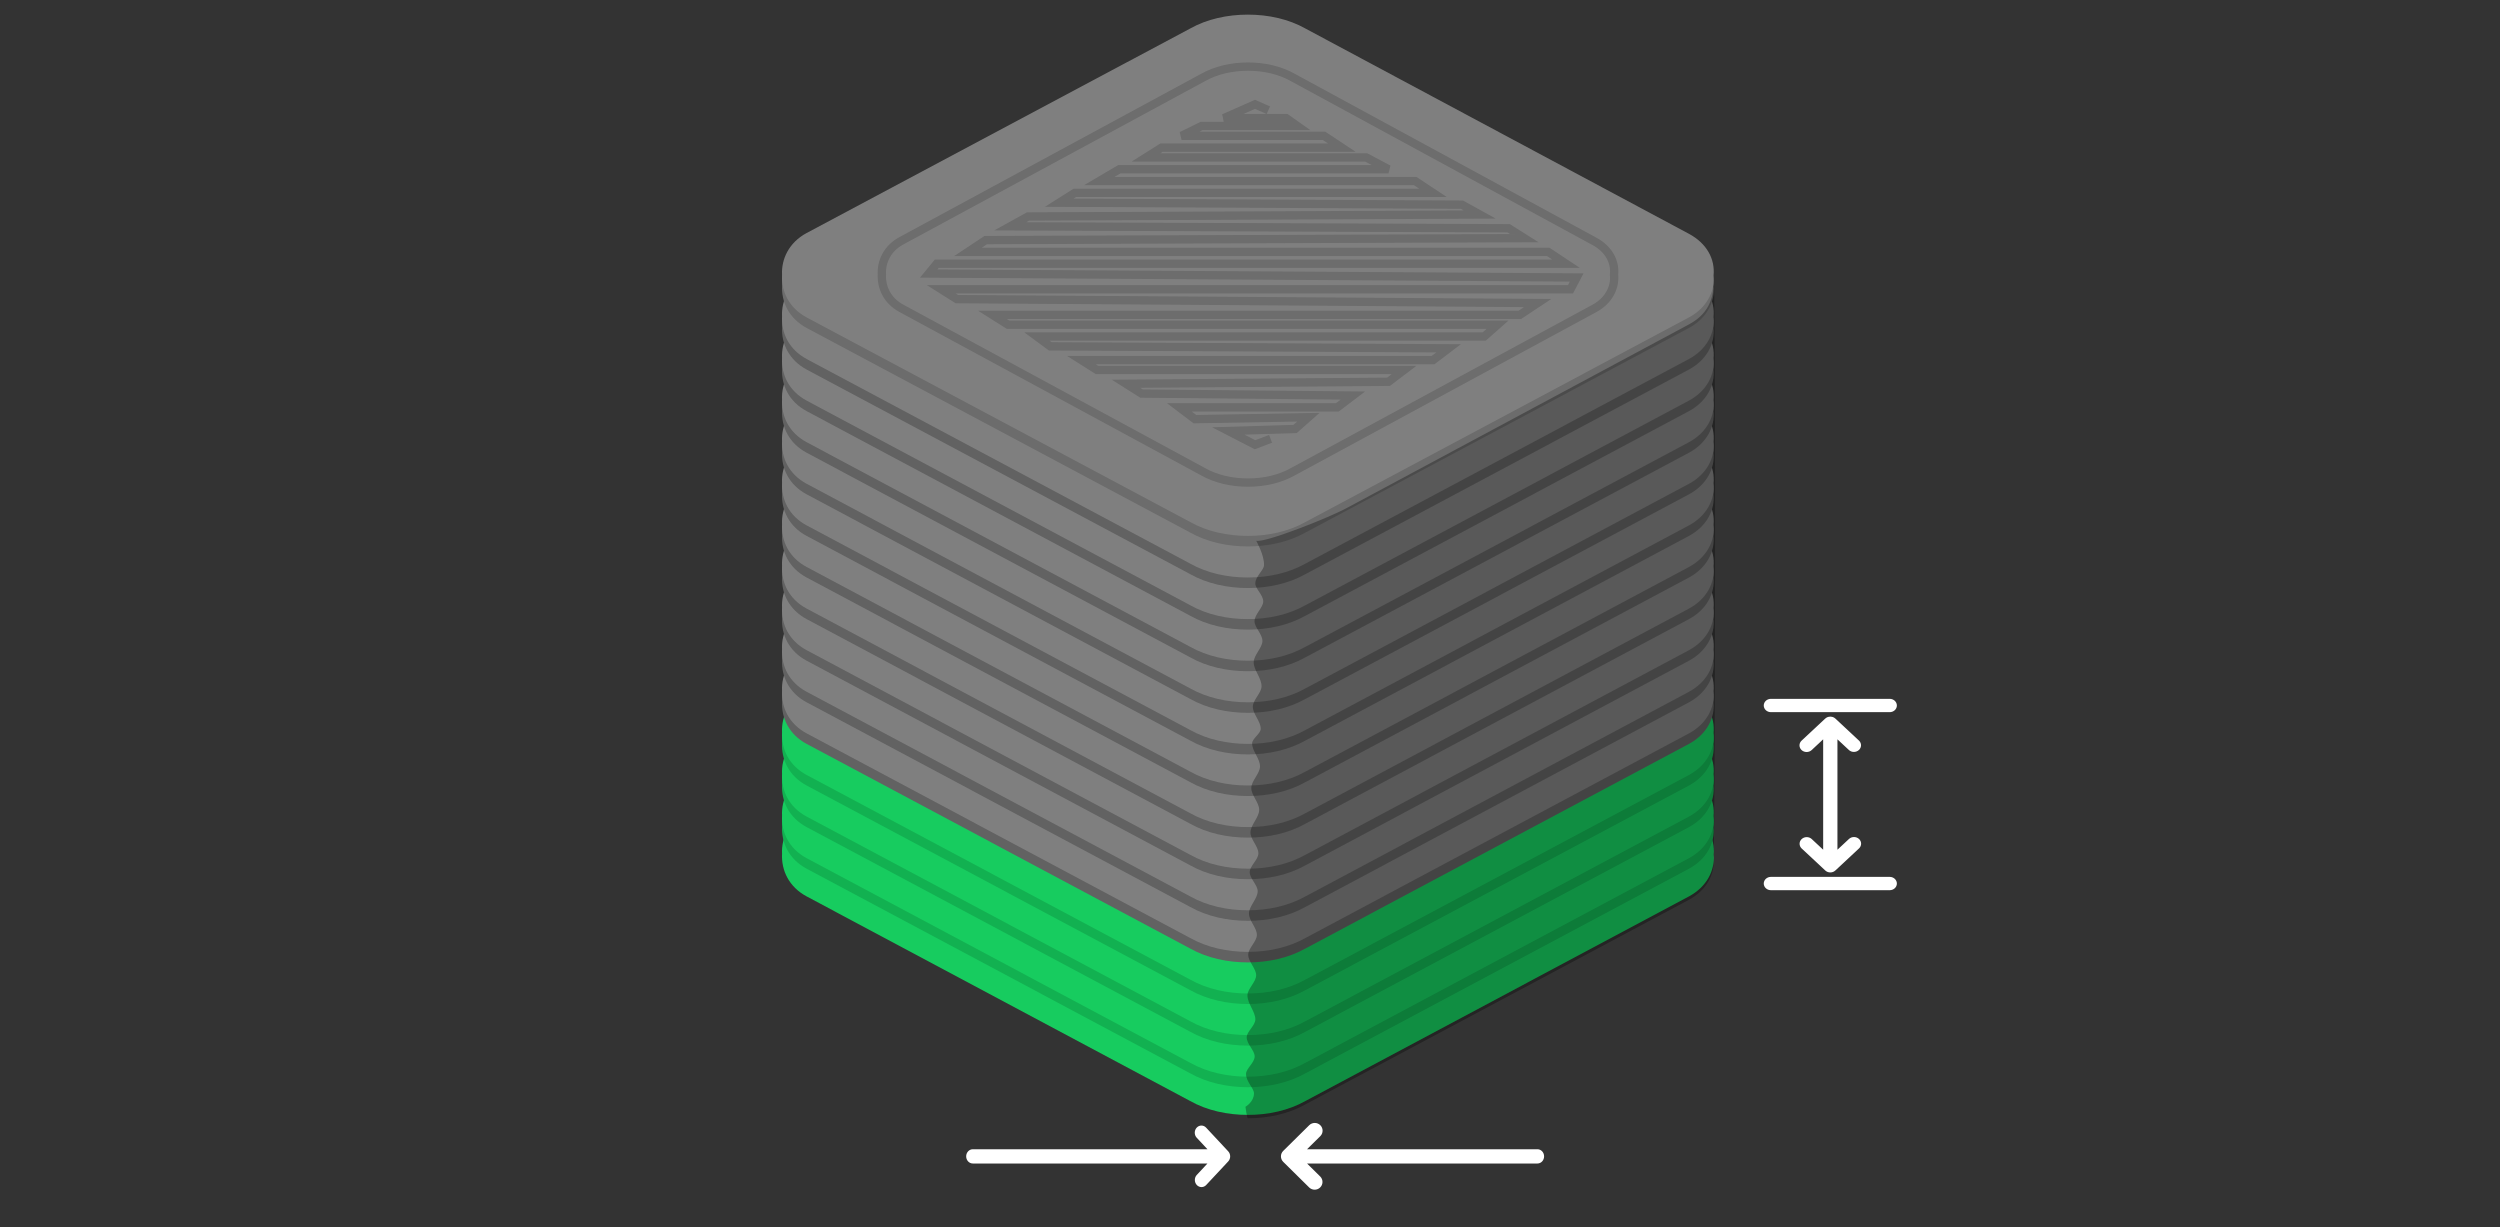 <svg 
 xmlns="http://www.w3.org/2000/svg"
 xmlns:xlink="http://www.w3.org/1999/xlink"
 width="300.5px" height="147.5px">
<rect width="100%" height="100%" fill="#333333" stroke="none"/>
<path fill-rule="evenodd"  fill="none"
 d="M-0.002,-0.001 L299.999,-0.001 L299.999,146.999 L-0.002,146.999 L-0.002,-0.001 Z"/>
<path fill-rule="evenodd"  fill="rgb(23, 204, 95)"
 d="M203.010,107.749 C205.148,106.600 206.162,104.606 205.968,102.724 C206.176,100.731 205.148,98.847 203.010,97.698 L156.921,73.028 C154.880,71.879 152.436,71.353 149.992,71.353 C147.548,71.353 145.090,71.879 143.049,73.028 L96.960,97.601 C94.822,98.750 93.905,100.744 94.003,102.627 C93.905,104.620 94.822,106.600 96.960,107.749 L143.049,132.336 C145.090,133.485 147.534,134.011 149.992,134.011 C152.436,134.011 154.880,133.485 156.921,132.336 L203.010,107.749 Z"/>
<path fill-rule="evenodd"  fill="rgb(18, 177, 81)"
 d="M203.010,104.420 C205.148,103.271 206.162,101.277 205.968,99.394 C206.176,97.402 205.148,95.518 203.010,94.369 L156.921,69.699 C154.880,68.550 152.436,68.024 149.992,68.024 C147.548,68.024 145.090,68.550 143.049,69.699 L96.960,94.272 C94.822,95.422 93.905,97.415 94.003,99.298 C93.905,101.291 94.822,103.271 96.960,104.420 L143.049,129.007 C145.090,130.156 147.534,130.682 149.992,130.682 C152.436,130.682 154.880,130.156 156.921,129.007 L203.010,104.420 Z"/>
<path fill-rule="evenodd"  fill="rgb(23, 204, 95)"
 d="M203.010,103.154 C205.148,102.005 206.162,100.012 205.968,98.129 C206.176,96.136 205.148,94.253 203.010,93.103 L156.921,68.433 C154.880,67.284 152.436,66.758 149.992,66.758 C147.548,66.758 145.090,67.284 143.049,68.433 L96.960,93.007 C94.822,94.156 93.905,96.149 94.003,98.032 C93.905,100.025 94.822,102.005 96.960,103.154 L143.049,127.741 C145.090,128.890 147.534,129.416 149.992,129.416 C152.436,129.416 154.880,128.890 156.921,127.741 L203.010,103.154 Z"/>
<path fill-rule="evenodd"  fill="rgb(18, 177, 81)"
 d="M203.010,99.420 C205.148,98.271 206.162,96.277 205.968,94.395 C206.176,92.401 205.148,90.518 203.010,89.369 L156.921,64.699 C154.880,63.550 152.436,63.024 149.992,63.024 C147.548,63.024 145.090,63.550 143.049,64.699 L96.960,89.272 C94.822,90.422 93.905,92.415 94.003,94.297 C93.905,96.291 94.822,98.271 96.960,99.420 L143.049,124.007 C145.090,125.156 147.534,125.682 149.992,125.682 C152.436,125.682 154.880,125.156 156.921,124.007 L203.010,99.420 Z"/>
<path fill-rule="evenodd"  fill="rgb(23, 204, 95)"
 d="M203.010,98.154 C205.148,97.005 206.162,95.011 205.968,93.129 C206.176,91.136 205.148,89.252 203.010,88.103 L156.921,63.433 C154.880,62.284 152.436,61.758 149.992,61.758 C147.548,61.758 145.090,62.284 143.049,63.433 L96.960,88.006 C94.822,89.156 93.905,91.149 94.003,93.031 C93.905,95.025 94.822,97.005 96.960,98.154 L143.049,122.741 C145.090,123.890 147.534,124.416 149.992,124.416 C152.436,124.416 154.880,123.890 156.921,122.741 L203.010,98.154 Z"/>
<path fill-rule="evenodd"  fill="rgb(18, 177, 81)"
 d="M203.010,94.420 C205.148,93.271 206.162,91.277 205.968,89.395 C206.176,87.401 205.148,85.518 203.010,84.369 L156.921,59.699 C154.880,58.550 152.436,58.024 149.992,58.024 C147.548,58.024 145.090,58.550 143.049,59.699 L96.960,84.272 C94.822,85.422 93.905,87.415 94.003,89.297 C93.905,91.291 94.822,93.271 96.960,94.420 L143.049,119.007 C145.090,120.156 147.534,120.682 149.992,120.682 C152.436,120.682 154.880,120.156 156.921,119.007 L203.010,94.420 Z"/>
<path fill-rule="evenodd"  fill="rgb(23, 204, 95)"
 d="M203.010,93.154 C205.148,92.005 206.162,90.011 205.968,88.129 C206.176,86.136 205.148,84.252 203.010,83.103 L156.921,58.433 C154.880,57.284 152.436,56.758 149.992,56.758 C147.548,56.758 145.090,57.284 143.049,58.433 L96.960,83.006 C94.822,84.155 93.905,86.149 94.003,88.031 C93.905,90.025 94.822,92.005 96.960,93.154 L143.049,117.741 C145.090,118.890 147.534,119.416 149.992,119.416 C152.436,119.416 154.880,118.890 156.921,117.741 L203.010,93.154 Z"/>
<path fill-rule="evenodd"  fill="rgb(98, 98, 98)"
 d="M203.010,89.420 C205.148,88.271 206.162,86.278 205.968,84.395 C206.176,82.401 205.148,80.518 203.010,79.369 L156.921,54.699 C154.880,53.550 152.436,53.024 149.992,53.024 C147.548,53.024 145.090,53.550 143.049,54.699 L96.960,79.272 C94.822,80.421 93.905,82.415 94.003,84.298 C93.905,86.291 94.822,88.271 96.960,89.420 L143.049,114.007 C145.090,115.156 147.534,115.682 149.992,115.682 C152.436,115.682 154.880,115.156 156.921,114.007 L203.010,89.420 Z"/>
<path fill-rule="evenodd"  fill="rgb(127, 127, 127)"
 d="M203.010,88.154 C205.148,87.005 206.162,85.012 205.968,83.129 C206.176,81.135 205.148,79.252 203.010,78.103 L156.921,53.433 C154.880,52.284 152.436,51.758 149.992,51.758 C147.548,51.758 145.090,52.284 143.049,53.433 L96.960,78.006 C94.822,79.155 93.905,81.149 94.003,83.032 C93.905,85.025 94.822,87.005 96.960,88.154 L143.049,112.741 C145.090,113.890 147.534,114.416 149.992,114.416 C152.436,114.416 154.880,113.890 156.921,112.741 L203.010,88.154 Z"/>
<path fill-rule="evenodd"  fill="rgb(98, 98, 98)"
 d="M203.010,84.420 C205.148,83.271 206.162,81.278 205.968,79.395 C206.176,77.401 205.148,75.518 203.010,74.369 L156.921,49.699 C154.880,48.550 152.436,48.023 149.992,48.023 C147.548,48.023 145.090,48.550 143.049,49.699 L96.960,74.272 C94.822,75.421 93.905,77.415 94.003,79.298 C93.905,81.291 94.822,83.271 96.960,84.420 L143.049,109.007 C145.090,110.156 147.534,110.682 149.992,110.682 C152.436,110.682 154.880,110.156 156.921,109.007 L203.010,84.420 Z"/>
<path fill-rule="evenodd"  fill="rgb(127, 127, 127)"
 d="M203.010,83.154 C205.148,82.005 206.162,80.012 205.968,78.129 C206.176,76.135 205.148,74.252 203.010,73.103 L156.921,48.433 C154.880,47.284 152.436,46.758 149.992,46.758 C147.548,46.758 145.090,47.284 143.049,48.433 L96.960,73.007 C94.822,74.155 93.905,76.149 94.003,78.032 C93.905,80.025 94.822,82.005 96.960,83.154 L143.049,107.741 C145.090,108.890 147.534,109.416 149.992,109.416 C152.436,109.416 154.880,108.890 156.921,107.741 L203.010,83.154 Z"/>
<path fill-rule="evenodd"  fill="rgb(98, 98, 98)"
 d="M203.010,79.420 C205.148,78.271 206.162,76.278 205.968,74.395 C206.176,72.402 205.148,70.518 203.010,69.369 L156.921,44.699 C154.880,43.550 152.436,43.024 149.992,43.024 C147.548,43.024 145.090,43.550 143.049,44.699 L96.960,69.273 C94.822,70.421 93.905,72.415 94.003,74.297 C93.905,76.291 94.822,78.271 96.960,79.420 L143.049,104.007 C145.090,105.156 147.534,105.682 149.992,105.682 C152.436,105.682 154.880,105.156 156.921,104.007 L203.010,79.420 Z"/>
<path fill-rule="evenodd"  fill="rgb(127, 127, 127)"
 d="M203.010,78.154 C205.148,77.005 206.162,75.012 205.968,73.129 C206.176,71.136 205.148,69.252 203.010,68.103 L156.921,43.433 C154.880,42.284 152.436,41.758 149.992,41.758 C147.548,41.758 145.090,42.284 143.049,43.433 L96.960,68.007 C94.822,69.155 93.905,71.149 94.003,73.032 C93.905,75.025 94.822,77.005 96.960,78.154 L143.049,102.741 C145.090,103.890 147.534,104.416 149.992,104.416 C152.436,104.416 154.880,103.890 156.921,102.741 L203.010,78.154 Z"/>
<path fill-rule="evenodd"  fill="rgb(98, 98, 98)"
 d="M203.010,74.420 C205.148,73.271 206.162,71.277 205.968,69.395 C206.176,67.402 205.148,65.518 203.010,64.369 L156.921,39.699 C154.880,38.549 152.436,38.024 149.992,38.024 C147.548,38.024 145.090,38.549 143.049,39.699 L96.960,64.272 C94.822,65.422 93.905,67.415 94.003,69.298 C93.905,71.291 94.822,73.271 96.960,74.420 L143.049,99.007 C145.090,100.156 147.534,100.682 149.992,100.682 C152.436,100.682 154.880,100.156 156.921,99.007 L203.010,74.420 Z"/>
<path fill-rule="evenodd"  fill="rgb(127, 127, 127)"
 d="M203.010,73.154 C205.148,72.005 206.162,70.011 205.968,68.129 C206.176,66.136 205.148,64.252 203.010,63.103 L156.921,38.433 C154.880,37.284 152.436,36.758 149.992,36.758 C147.548,36.758 145.090,37.284 143.049,38.433 L96.960,63.006 C94.822,64.156 93.905,66.149 94.003,68.032 C93.905,70.025 94.822,72.005 96.960,73.154 L143.049,97.741 C145.090,98.890 147.534,99.416 149.992,99.416 C152.436,99.416 154.880,98.890 156.921,97.741 L203.010,73.154 Z"/>
<path fill-rule="evenodd"  fill="rgb(98, 98, 98)"
 d="M203.010,69.420 C205.148,68.271 206.162,66.277 205.968,64.395 C206.176,62.402 205.148,60.518 203.010,59.369 L156.921,34.699 C154.880,33.549 152.436,33.024 149.992,33.024 C147.548,33.024 145.090,33.549 143.049,34.699 L96.960,59.272 C94.822,60.421 93.905,62.415 94.003,64.298 C93.905,66.291 94.822,68.271 96.960,69.420 L143.049,94.007 C145.090,95.156 147.534,95.682 149.992,95.682 C152.436,95.682 154.880,95.156 156.921,94.007 L203.010,69.420 Z"/>
<path fill-rule="evenodd"  fill="rgb(127, 127, 127)"
 d="M203.010,68.154 C205.148,67.005 206.162,65.011 205.968,63.129 C206.176,61.136 205.148,59.252 203.010,58.103 L156.921,33.433 C154.880,32.284 152.436,31.758 149.992,31.758 C147.548,31.758 145.090,32.284 143.049,33.433 L96.960,58.006 C94.822,59.156 93.905,61.149 94.003,63.031 C93.905,65.025 94.822,67.005 96.960,68.154 L143.049,92.741 C145.090,93.890 147.534,94.416 149.992,94.416 C152.436,94.416 154.880,93.890 156.921,92.741 L203.010,68.154 Z"/>
<path fill-rule="evenodd"  fill="rgb(98, 98, 98)"
 d="M203.010,64.420 C205.148,63.271 206.162,61.277 205.968,59.395 C206.176,57.401 205.148,55.518 203.010,54.369 L156.921,29.699 C154.880,28.550 152.436,28.024 149.992,28.024 C147.548,28.024 145.090,28.550 143.049,29.699 L96.960,54.272 C94.822,55.421 93.905,57.415 94.003,59.297 C93.905,61.291 94.822,63.271 96.960,64.420 L143.049,89.006 C145.090,90.156 147.534,90.682 149.992,90.682 C152.436,90.682 154.880,90.156 156.921,89.006 L203.010,64.420 Z"/>
<path fill-rule="evenodd"  fill="rgb(127, 127, 127)"
 d="M203.010,63.154 C205.148,62.005 206.162,60.011 205.968,58.129 C206.176,56.135 205.148,54.252 203.010,53.103 L156.921,28.433 C154.880,27.284 152.436,26.758 149.992,26.758 C147.548,26.758 145.090,27.284 143.049,28.433 L96.960,53.006 C94.822,54.156 93.905,56.149 94.003,58.032 C93.905,60.025 94.822,62.005 96.960,63.154 L143.049,87.741 C145.090,88.890 147.534,89.416 149.992,89.416 C152.436,89.416 154.880,88.890 156.921,87.741 L203.010,63.154 Z"/>
<path fill-rule="evenodd"  fill="rgb(98, 98, 98)"
 d="M203.010,59.420 C205.148,58.271 206.162,56.278 205.968,54.395 C206.176,52.401 205.148,50.518 203.010,49.369 L156.921,24.699 C154.880,23.550 152.436,23.024 149.992,23.024 C147.548,23.024 145.090,23.550 143.049,24.699 L96.960,49.272 C94.822,50.421 93.905,52.415 94.003,54.298 C93.905,56.291 94.822,58.271 96.960,59.420 L143.049,84.007 C145.090,85.156 147.534,85.682 149.992,85.682 C152.436,85.682 154.880,85.156 156.921,84.007 L203.010,59.420 Z"/>
<path fill-rule="evenodd"  fill="rgb(127, 127, 127)"
 d="M203.010,58.154 C205.148,57.005 206.162,55.012 205.968,53.129 C206.176,51.135 205.148,49.252 203.010,48.103 L156.921,23.433 C154.880,22.284 152.436,21.758 149.992,21.758 C147.548,21.758 145.090,22.284 143.049,23.433 L96.960,48.006 C94.822,49.155 93.905,51.149 94.003,53.032 C93.905,55.025 94.822,57.005 96.960,58.154 L143.049,82.741 C145.090,83.890 147.534,84.416 149.992,84.416 C152.436,84.416 154.880,83.890 156.921,82.741 L203.010,58.154 Z"/>
<path fill-rule="evenodd"  fill="rgb(98, 98, 98)"
 d="M203.010,54.420 C205.148,53.271 206.162,51.278 205.968,49.395 C206.176,47.401 205.148,45.518 203.010,44.369 L156.921,19.699 C154.880,18.550 152.436,18.024 149.992,18.024 C147.548,18.024 145.090,18.550 143.049,19.699 L96.960,44.273 C94.822,45.421 93.905,47.415 94.003,49.298 C93.905,51.291 94.822,53.271 96.960,54.420 L143.049,79.007 C145.090,80.156 147.534,80.682 149.992,80.682 C152.436,80.682 154.880,80.156 156.921,79.007 L203.010,54.420 Z"/>
<path fill-rule="evenodd"  fill="rgb(127, 127, 127)"
 d="M203.010,53.154 C205.148,52.005 206.162,50.012 205.968,48.129 C206.176,46.135 205.148,44.252 203.010,43.103 L156.921,18.433 C154.880,17.284 152.436,16.758 149.992,16.758 C147.548,16.758 145.090,17.284 143.049,18.433 L96.960,43.007 C94.822,44.155 93.905,46.149 94.003,48.032 C93.905,50.025 94.822,52.005 96.960,53.154 L143.049,77.741 C145.090,78.890 147.534,79.416 149.992,79.416 C152.436,79.416 154.880,78.890 156.921,77.741 L203.010,53.154 Z"/>
<path fill-rule="evenodd"  fill="rgb(98, 98, 98)"
 d="M203.010,49.420 C205.148,48.271 206.162,46.277 205.968,44.395 C206.176,42.402 205.148,40.518 203.010,39.369 L156.921,14.699 C154.880,13.550 152.436,13.024 149.992,13.024 C147.548,13.024 145.090,13.550 143.049,14.699 L96.960,39.272 C94.822,40.421 93.905,42.415 94.003,44.298 C93.905,46.291 94.822,48.271 96.960,49.420 L143.049,74.007 C145.090,75.156 147.534,75.682 149.992,75.682 C152.436,75.682 154.880,75.156 156.921,74.007 L203.010,49.420 Z"/>
<path fill-rule="evenodd"  fill="rgb(127, 127, 127)"
 d="M203.010,48.154 C205.148,47.005 206.162,45.012 205.968,43.129 C206.176,41.136 205.148,39.252 203.010,38.103 L156.921,13.433 C154.880,12.284 152.436,11.758 149.992,11.758 C147.548,11.758 145.090,12.284 143.049,13.433 L96.960,38.007 C94.822,39.156 93.905,41.149 94.003,43.032 C93.905,45.025 94.822,47.005 96.960,48.154 L143.049,72.741 C145.090,73.890 147.534,74.416 149.992,74.416 C152.436,74.416 154.880,73.890 156.921,72.741 L203.010,48.154 Z"/>
<path fill-rule="evenodd"  fill="rgb(98, 98, 98)"
 d="M203.010,44.420 C205.148,43.271 206.162,41.278 205.968,39.395 C206.176,37.402 205.148,35.518 203.010,34.369 L156.921,9.699 C154.880,8.549 152.436,8.024 149.992,8.024 C147.548,8.024 145.090,8.549 143.049,9.699 L96.960,34.272 C94.822,35.421 93.905,37.415 94.003,39.297 C93.905,41.291 94.822,43.271 96.960,44.420 L143.049,69.007 C145.090,70.156 147.534,70.682 149.992,70.682 C152.436,70.682 154.880,70.156 156.921,69.007 L203.010,44.420 Z"/>
<path fill-rule="evenodd"  fill="rgb(127, 127, 127)"
 d="M203.010,43.154 C205.148,42.005 206.162,40.012 205.968,38.129 C206.176,36.136 205.148,34.252 203.010,33.103 L156.921,8.433 C154.880,7.284 152.436,6.758 149.992,6.758 C147.548,6.758 145.090,7.284 143.049,8.433 L96.960,33.006 C94.822,34.156 93.905,36.149 94.003,38.032 C93.905,40.025 94.822,42.005 96.960,43.154 L143.049,67.741 C145.090,68.890 147.534,69.416 149.992,69.416 C152.436,69.416 154.880,68.890 156.921,67.741 L203.010,43.154 Z"/>
<path fill-rule="evenodd"  fill="rgb(108, 108, 108)"
 d="M203.010,39.420 C205.148,38.271 206.162,36.277 205.968,34.395 C206.176,32.401 205.148,30.518 203.010,29.369 L156.921,4.699 C154.880,3.550 152.436,3.024 149.992,3.024 C147.548,3.024 145.090,3.550 143.049,4.699 L96.960,29.272 C94.822,30.422 93.905,32.415 94.003,34.297 C93.905,36.291 94.822,38.271 96.960,39.420 L143.049,64.007 C145.090,65.156 147.534,65.682 149.992,65.682 C152.436,65.682 154.880,65.156 156.921,64.007 L203.010,39.420 Z"/>
<path fill-rule="evenodd"  fill="rgb(127, 127, 127)"
 d="M203.010,38.154 C205.148,37.005 206.162,35.011 205.968,33.129 C206.176,31.136 205.148,29.252 203.010,28.103 L156.921,3.433 C154.880,2.284 152.436,1.758 149.992,1.758 C147.548,1.758 145.090,2.284 143.049,3.433 L96.960,28.006 C94.822,29.156 93.905,31.149 94.003,33.032 C93.905,35.025 94.822,37.005 96.960,38.154 L143.049,62.741 C145.090,63.890 147.534,64.416 149.992,64.416 C152.436,64.416 154.880,63.890 156.921,62.741 L203.010,38.154 Z"/>
<path fill-rule="evenodd"  stroke="rgb(109, 109, 109)" stroke-width="1px" stroke-linecap="butt" stroke-linejoin="miter" fill="none"
 d="M191.684,37.050 C193.365,36.133 194.162,34.543 194.009,33.040 C194.173,31.450 193.365,29.946 191.684,29.029 L155.457,9.343 C153.853,8.425 151.931,8.006 150.010,8.006 C148.090,8.006 146.157,8.425 144.553,9.343 L108.326,28.952 C106.645,29.869 105.925,31.460 106.001,32.963 C105.925,34.553 106.645,36.133 108.326,37.050 L144.553,56.671 C146.157,57.588 148.079,58.007 150.010,58.007 C151.931,58.007 153.853,57.588 155.457,56.671 L191.684,37.050 Z"/>
<path fill-rule="evenodd"  stroke="rgb(109, 109, 109)" stroke-width="1px" stroke-linecap="butt" stroke-linejoin="miter" fill="none"
 d="M152.456,13.250 L150.851,12.540 L147.106,14.195 L154.596,14.195 L155.933,15.141 L144.432,15.141 L142.024,16.324 L159.143,16.324 L161.283,17.743 L139.617,17.743 L137.744,18.926 L164.225,18.926 L166.900,20.345 L134.534,20.345 L132.127,21.764 L170.109,21.764 L172.249,23.183 L129.185,23.183 L127.313,24.366 L175.726,24.602 L177.866,25.785 L123.568,26.021 L121.428,27.204 L181.344,27.440 L183.216,28.623 L118.486,28.860 L116.346,30.279 L186.099,30.279 L188.239,31.698 L112.601,31.698 L111.633,32.880 L189.518,33.353 L188.774,34.773 L113.136,34.773 L115.009,35.955 L184.821,36.428 L182.681,37.848 L119.288,37.848 L121.161,39.029 L180.006,39.029 L178.401,40.449 L124.638,40.449 L126.243,41.632 L174.121,41.868 L172.249,43.287 L129.987,43.287 L131.860,44.470 L168.772,44.470 L166.900,45.889 L135.337,46.126 L137.209,47.308 L162.620,47.544 L160.748,48.964 L141.757,48.964 L143.629,50.383 L157.270,50.147 L155.665,51.565 L147.641,51.802 L150.851,53.457 L152.723,52.748 "/>
<path fill-rule="evenodd"  opacity="0.302" fill="rgb(0, 0, 0)"
 d="M149.992,134.416 C152.436,134.416 154.880,133.890 156.921,132.741 L203.010,108.154 C205.148,107.005 206.162,105.012 205.968,103.129 C206.176,101.136 206.251,31.145 205.968,33.129 C206.162,36.088 205.136,37.850 202.998,38.998 L161.997,60.999 C159.956,62.148 152.021,65.288 150.997,64.998 C150.988,64.996 151.968,66.686 151.937,67.928 C151.923,68.532 150.906,69.268 150.887,70.118 C150.873,70.781 151.857,71.513 151.841,72.306 C151.826,73.039 150.809,73.825 150.793,74.657 C150.777,75.421 151.761,76.223 151.744,77.060 C151.728,77.874 150.711,78.721 150.694,79.596 C150.676,80.536 151.657,81.509 151.637,82.509 C151.622,83.301 150.606,84.111 150.590,84.935 C150.573,85.813 151.556,86.707 151.539,87.615 C151.528,88.188 150.517,88.767 150.506,89.350 C150.489,90.270 151.471,91.201 151.453,92.139 C151.437,92.989 150.421,93.846 150.405,94.706 C150.388,95.588 151.371,96.474 151.355,97.362 C151.338,98.255 150.321,99.151 150.305,100.046 C150.289,100.895 151.274,101.744 151.258,102.590 C151.244,103.336 150.230,104.080 150.216,104.821 C150.202,105.600 151.187,106.375 151.173,107.144 C151.157,108.032 150.141,108.912 150.125,109.782 C150.108,110.662 151.093,111.532 151.077,112.388 C151.062,113.184 150.048,113.969 150.034,114.739 C150.018,115.589 151.003,116.422 150.988,117.236 C150.973,118.049 149.959,118.844 149.945,119.615 C149.926,120.632 150.908,121.610 150.892,122.542 C150.878,123.280 149.865,123.989 149.853,124.667 C149.838,125.491 150.824,126.267 150.810,126.990 C150.797,127.743 149.785,128.438 149.773,129.067 C149.756,130.014 150.742,130.812 150.730,131.439 C150.712,132.467 149.702,133.033 149.702,133.033 C149.702,133.033 149.885,134.416 149.992,134.416 Z"/>
<path fill-rule="evenodd"  fill="rgb(255, 255, 255)"
 d="M227.146,85.601 L212.860,85.601 C212.387,85.601 212.003,85.243 212.003,84.802 C212.003,84.360 212.387,84.001 212.860,84.001 L227.146,84.001 C227.619,84.001 228.004,84.360 228.004,84.802 C228.004,85.243 227.619,85.601 227.146,85.601 ZM222.255,100.835 C222.591,100.532 223.125,100.537 223.456,100.846 C223.786,101.154 223.791,101.653 223.466,101.967 L220.608,104.633 C220.274,104.945 219.732,104.945 219.397,104.633 L216.540,101.967 C216.226,101.652 216.234,101.160 216.562,100.856 C216.888,100.551 217.414,100.542 217.751,100.836 L219.145,102.136 L219.145,88.867 L217.751,90.168 C217.415,90.471 216.880,90.467 216.550,90.158 C216.219,89.849 216.215,89.350 216.540,89.036 L219.394,86.372 C219.474,86.297 219.570,86.237 219.677,86.196 C219.759,86.165 219.846,86.155 219.933,86.148 C219.957,86.146 219.978,86.135 220.003,86.135 C220.025,86.135 220.043,86.145 220.065,86.147 C220.155,86.153 220.245,86.164 220.329,86.196 C220.435,86.237 220.531,86.297 220.611,86.372 L223.466,89.036 C223.780,89.351 223.771,89.843 223.444,90.147 C223.118,90.452 222.593,90.461 222.255,90.167 L220.860,88.866 L220.860,102.136 L222.255,100.835 ZM212.860,105.402 L227.146,105.402 C227.619,105.402 228.004,105.760 228.004,106.202 C228.004,106.643 227.619,107.001 227.146,107.001 L212.860,107.001 C212.387,107.001 212.003,106.643 212.003,106.202 C212.003,105.760 212.387,105.402 212.860,105.402 Z"/>
<path fill-rule="evenodd"  fill="rgb(255, 255, 255)"
 d="M184.800,139.853 L157.108,139.853 L158.711,141.438 C159.057,141.803 159.046,142.374 158.688,142.728 C158.330,143.083 157.752,143.093 157.381,142.751 L154.244,139.653 C153.877,139.289 153.877,138.701 154.244,138.339 L157.381,135.239 C157.750,134.886 158.338,134.892 158.700,135.250 C159.063,135.608 159.068,136.189 158.713,136.552 L157.108,138.138 L184.800,138.138 C185.243,138.138 185.600,138.523 185.600,138.996 C185.600,139.470 185.243,139.853 184.800,139.853 ZM144.966,142.458 C144.651,142.773 144.160,142.764 143.855,142.437 C143.550,142.111 143.542,141.584 143.835,141.247 L145.136,139.853 L116.934,139.853 C116.492,139.853 116.134,139.470 116.134,138.996 C116.134,138.523 116.492,138.138 116.934,138.138 L145.136,138.138 L143.834,136.744 C143.532,136.408 143.536,135.873 143.844,135.543 C144.153,135.213 144.653,135.207 144.966,135.533 L147.633,138.391 C147.945,138.725 147.945,139.267 147.633,139.602 L144.966,142.458 Z"/>
</svg>
